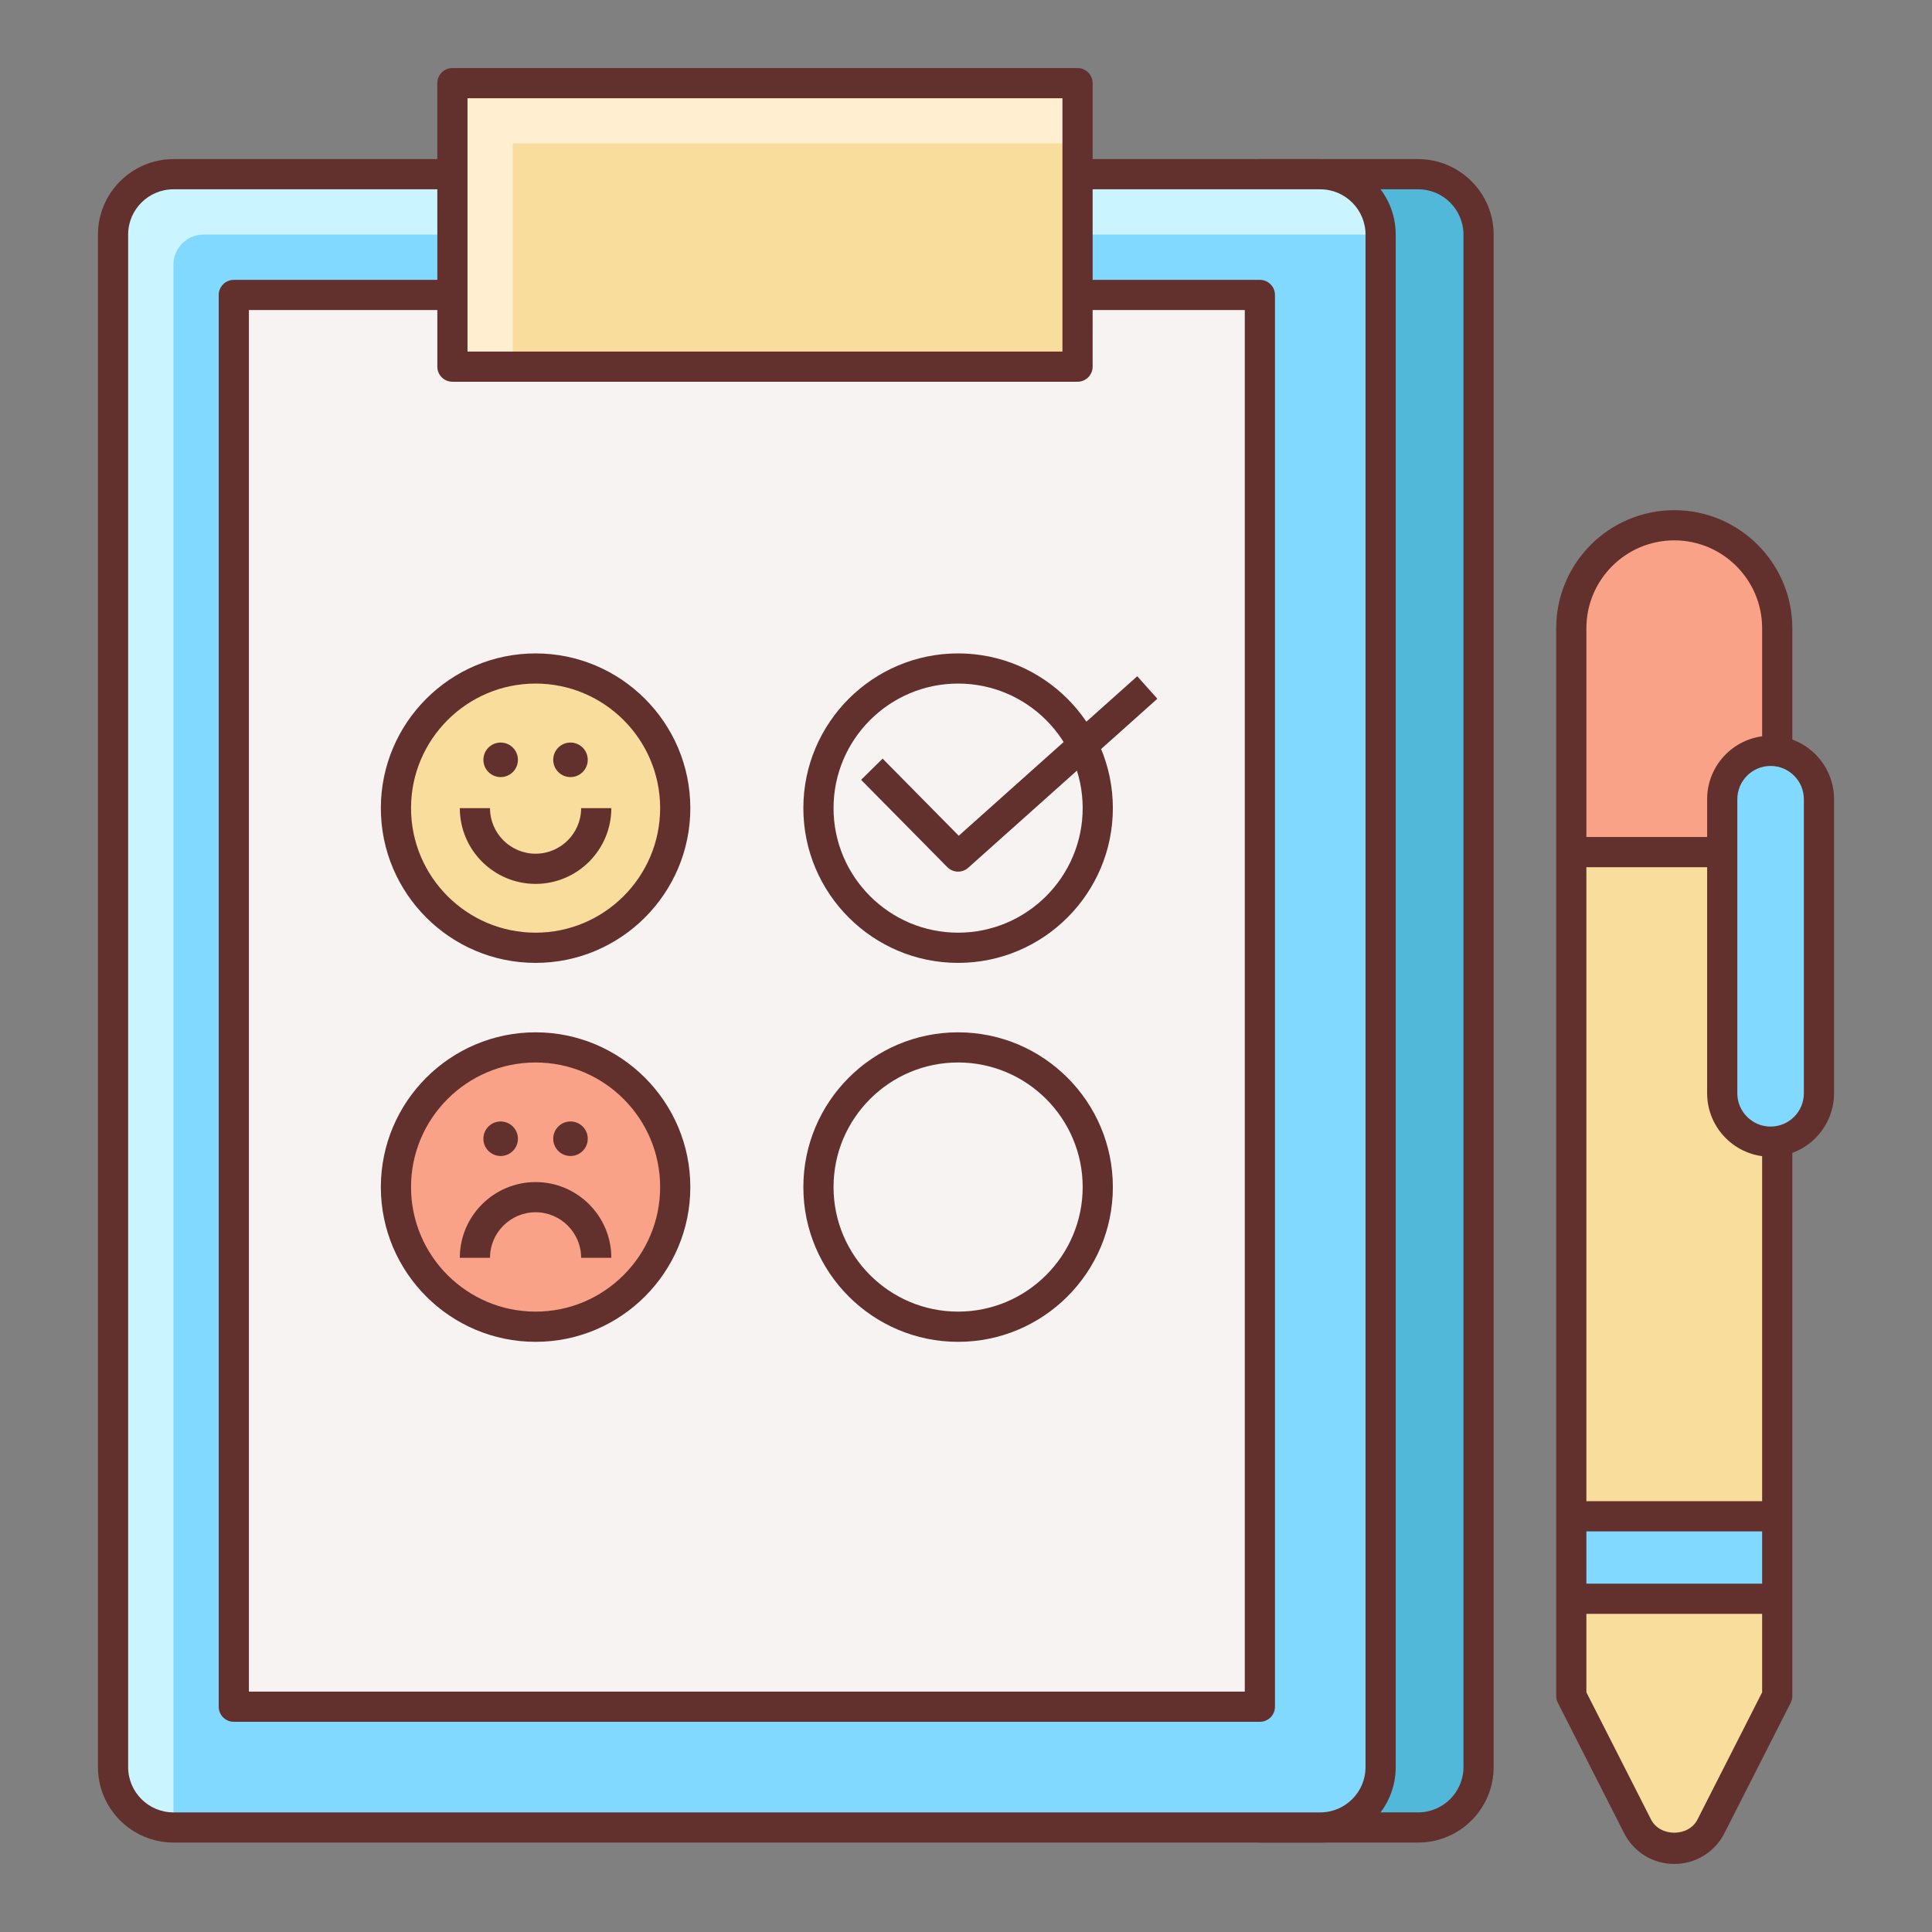 <?xml version="1.0" encoding="iso-8859-1"?>
<!-- Generator: Adobe Illustrator 22.0.1, SVG Export Plug-In . SVG Version: 6.00 Build 0)  -->
<svg xmlns="http://www.w3.org/2000/svg" xmlns:xlink="http://www.w3.org/1999/xlink" version="1.1" id="Layer_1" x="0px" y="0px" viewBox="0 0 64 64" style="enable-background:new 0 0 64 64;" xml:space="preserve" width="512" height="512">
<rect x="0" y="0" width="64" height="64" fill="#808080" stroke="none"/>
<style type="text/css">
	.st0{fill:#52B8D9;}
	.st1{fill:#63312D;}
	.st2{fill:#82D9FF;}
	.st3{fill:#CAF4FF;}
	.st4{fill:#F8F3F3;}
	.st5{fill:#F9DD9D;}
	.st6{fill:#FFEECF;}
	.st7{fill:#F9A287;}
	.st8{fill:#FFC8BB;}
	.st9{fill:#DB785A;}
	.st10{fill:#D1D1D1;}
	.st11{fill:#BCBCBC;}
	.st12{fill:#EFC36A;}
	.st13{fill:#84DBFF;}
	.st14{fill:#E1DDDD;}
</style>
<g>
	<path class="st0" d="M46.979,60.537h-5.244V5.77h5.244c1.105,0,2,0.895,2,2v50.767C48.979,59.642,48.083,60.537,46.979,60.537z"/>
	<path class="st1" d="M46.979,61.037h-5.244c-0.276,0-0.5-0.224-0.5-0.5V5.771c0-0.276,0.224-0.5,0.5-0.5h5.244   c1.378,0,2.5,1.122,2.5,2.5v50.767C49.479,59.916,48.357,61.037,46.979,61.037z M42.235,60.037h4.744c0.827,0,1.5-0.673,1.5-1.5   V7.771c0-0.827-0.673-1.5-1.5-1.5h-4.744V60.037z"/>
	<path class="st2" d="M43.735,60.537H5.745c-1.105,0-2-0.895-2-2V7.77c0-1.105,0.895-2,2-2h37.99c1.105,0,2,0.895,2,2v50.767   C45.735,59.642,44.839,60.537,43.735,60.537z"/>
	<path class="st3" d="M6.745,7.77h38.99c0-1.105-0.895-2-2-2H5.745c-1.105,0-2,0.895-2,2v50.767c0,1.105,0.895,2,2,2V8.77   C5.745,8.218,6.193,7.77,6.745,7.77z"/>
	<path class="st1" d="M43.735,61.037H5.745c-1.378,0-2.5-1.122-2.5-2.5V7.771c0-1.378,1.122-2.5,2.5-2.5h37.99   c1.378,0,2.5,1.122,2.5,2.5v50.767C46.235,59.916,45.113,61.037,43.735,61.037z M5.745,6.271c-0.827,0-1.5,0.673-1.5,1.5v50.767   c0,0.827,0.673,1.5,1.5,1.5h37.99c0.827,0,1.5-0.673,1.5-1.5V7.771c0-0.827-0.673-1.5-1.5-1.5H5.745z"/>
	<rect x="7.745" y="9.77" class="st4" width="33.99" height="46.767"/>
	<path class="st1" d="M41.735,57.037H7.745c-0.276,0-0.5-0.224-0.5-0.5V9.771c0-0.276,0.224-0.5,0.5-0.5h33.99   c0.276,0,0.5,0.224,0.5,0.5v46.767C42.235,56.813,42.011,57.037,41.735,57.037z M8.245,56.037h32.99V10.271H8.245V56.037z"/>
	<path class="st5" d="M56.676,60.501l2.197-4.322V20.811c0-1.884-1.527-3.411-3.411-3.411h0c-1.884,0-3.411,1.527-3.411,3.411V56.18   l2.197,4.322c0.232,0.457,0.702,0.745,1.214,0.745h0C55.975,61.246,56.444,60.958,56.676,60.501z"/>
	<path class="st7" d="M58.873,28.226l0-7.249c0-1.674-1.128-3.223-2.775-3.521c-2.164-0.391-4.047,1.262-4.047,3.354v7.416H58.873z"/>
	<rect x="52.051" y="50.23" class="st2" width="6.822" height="2.732"/>
	<path class="st1" d="M55.462,61.746c-0.705,0-1.341-0.39-1.661-1.019l-2.196-4.321c-0.036-0.07-0.054-0.148-0.054-0.227V20.811   c0-2.157,1.754-3.911,3.911-3.911c2.156,0,3.911,1.754,3.911,3.911V56.18c0,0.079-0.019,0.156-0.054,0.227l-2.196,4.321   C56.803,61.356,56.167,61.746,55.462,61.746z M52.551,56.06l2.142,4.214c0.296,0.582,1.242,0.583,1.538,0l0,0l2.142-4.214V20.811   c0-1.605-1.306-2.911-2.911-2.911s-2.911,1.306-2.911,2.911V56.06z"/>
	<rect x="52.051" y="27.727" class="st1" width="6.822" height="1"/>
	<rect x="52.142" y="49.729" class="st1" width="6.601" height="1"/>
	<rect x="52.142" y="52.461" class="st1" width="6.601" height="1"/>
	<path class="st2" d="M58.653,37.818L58.653,37.818c-0.884,0-1.601-0.717-1.601-1.601v-9.742c0-0.884,0.717-1.601,1.601-1.601h0   c0.884,0,1.601,0.717,1.601,1.601v9.742C60.255,37.101,59.538,37.818,58.653,37.818z"/>
	<path class="st1" d="M58.653,38.318c-1.159,0-2.102-0.943-2.102-2.102v-9.742c0-1.159,0.943-2.102,2.102-2.102   s2.102,0.943,2.102,2.102v9.742C60.755,37.375,59.812,38.318,58.653,38.318z M58.653,25.373c-0.607,0-1.102,0.494-1.102,1.102   v9.742c0,0.607,0.494,1.102,1.102,1.102s1.102-0.494,1.102-1.102v-9.742C59.755,25.867,59.261,25.373,58.653,25.373z"/>
	<rect x="14.987" y="2.754" class="st5" width="20.708" height="9.392"/>
	<polygon class="st6" points="16.987,4.754 35.695,4.754 35.695,2.754 14.987,2.754 14.987,12.145 16.987,12.145  "/>
	<path class="st1" d="M35.695,12.646H14.987c-0.276,0-0.5-0.224-0.5-0.5V2.754c0-0.276,0.224-0.5,0.5-0.5h20.708   c0.276,0,0.5,0.224,0.5,0.5v9.392C36.195,12.422,35.972,12.646,35.695,12.646z M15.487,11.646h19.708V3.254H15.487V11.646z"/>
	<circle class="st5" cx="17.742" cy="26.77" r="4.627"/>
	<path class="st1" d="M17.742,31.897c-2.827,0-5.126-2.3-5.126-5.126s2.3-5.126,5.126-5.126s5.126,2.3,5.126,5.126   S20.568,31.897,17.742,31.897z M17.742,22.644c-2.275,0-4.126,1.851-4.126,4.126s1.851,4.126,4.126,4.126s4.126-1.851,4.126-4.126   S20.017,22.644,17.742,22.644z"/>
	<path class="st1" d="M31.738,31.897c-2.827,0-5.126-2.3-5.126-5.126s2.3-5.126,5.126-5.126c2.827,0,5.127,2.3,5.127,5.126   S34.565,31.897,31.738,31.897z M31.738,22.644c-2.275,0-4.126,1.851-4.126,4.126s1.851,4.126,4.126,4.126s4.127-1.851,4.127-4.126   S34.014,22.644,31.738,22.644z"/>
	<path class="st1" d="M17.742,29.28c-1.384,0-2.51-1.125-2.51-2.509h1c0,0.832,0.677,1.509,1.51,1.509   c0.832,0,1.509-0.677,1.509-1.509h1C20.251,28.154,19.125,29.28,17.742,29.28z"/>
	<circle class="st1" cx="16.585" cy="25.17" r="0.572"/>
	<circle class="st1" cx="18.898" cy="25.17" r="0.572"/>
	<circle class="st7" cx="17.742" cy="39.323" r="4.627"/>
	<path class="st1" d="M17.742,44.45c-2.827,0-5.126-2.3-5.126-5.126c0-2.827,2.3-5.127,5.126-5.127s5.126,2.3,5.126,5.127   C22.868,42.15,20.568,44.45,17.742,44.45z M17.742,35.196c-2.275,0-4.126,1.852-4.126,4.127s1.851,4.126,4.126,4.126   s4.126-1.851,4.126-4.126S20.017,35.196,17.742,35.196z"/>
	<path class="st1" d="M31.738,44.45c-2.827,0-5.126-2.3-5.126-5.126c0-2.827,2.3-5.127,5.126-5.127c2.827,0,5.127,2.3,5.127,5.127   C36.865,42.15,34.565,44.45,31.738,44.45z M31.738,35.196c-2.275,0-4.126,1.852-4.126,4.127s1.851,4.126,4.126,4.126   s4.127-1.851,4.127-4.126S34.014,35.196,31.738,35.196z"/>
	<path class="st1" d="M20.251,41.667h-1c0-0.832-0.677-1.509-1.509-1.509c-0.833,0-1.51,0.677-1.51,1.509h-1   c0-1.384,1.126-2.509,2.51-2.509S20.251,40.283,20.251,41.667z"/>
	<circle class="st1" cx="16.585" cy="37.722" r="0.572"/>
	<circle class="st1" cx="18.898" cy="37.722" r="0.572"/>
	<path class="st1" d="M31.738,28.874c-0.129,0-0.258-0.05-0.356-0.148l-2.857-2.893l0.712-0.703l2.523,2.555l5.913-5.284   l0.666,0.746l-6.268,5.601C31.976,28.832,31.857,28.874,31.738,28.874z"/>
</g>
</svg>
